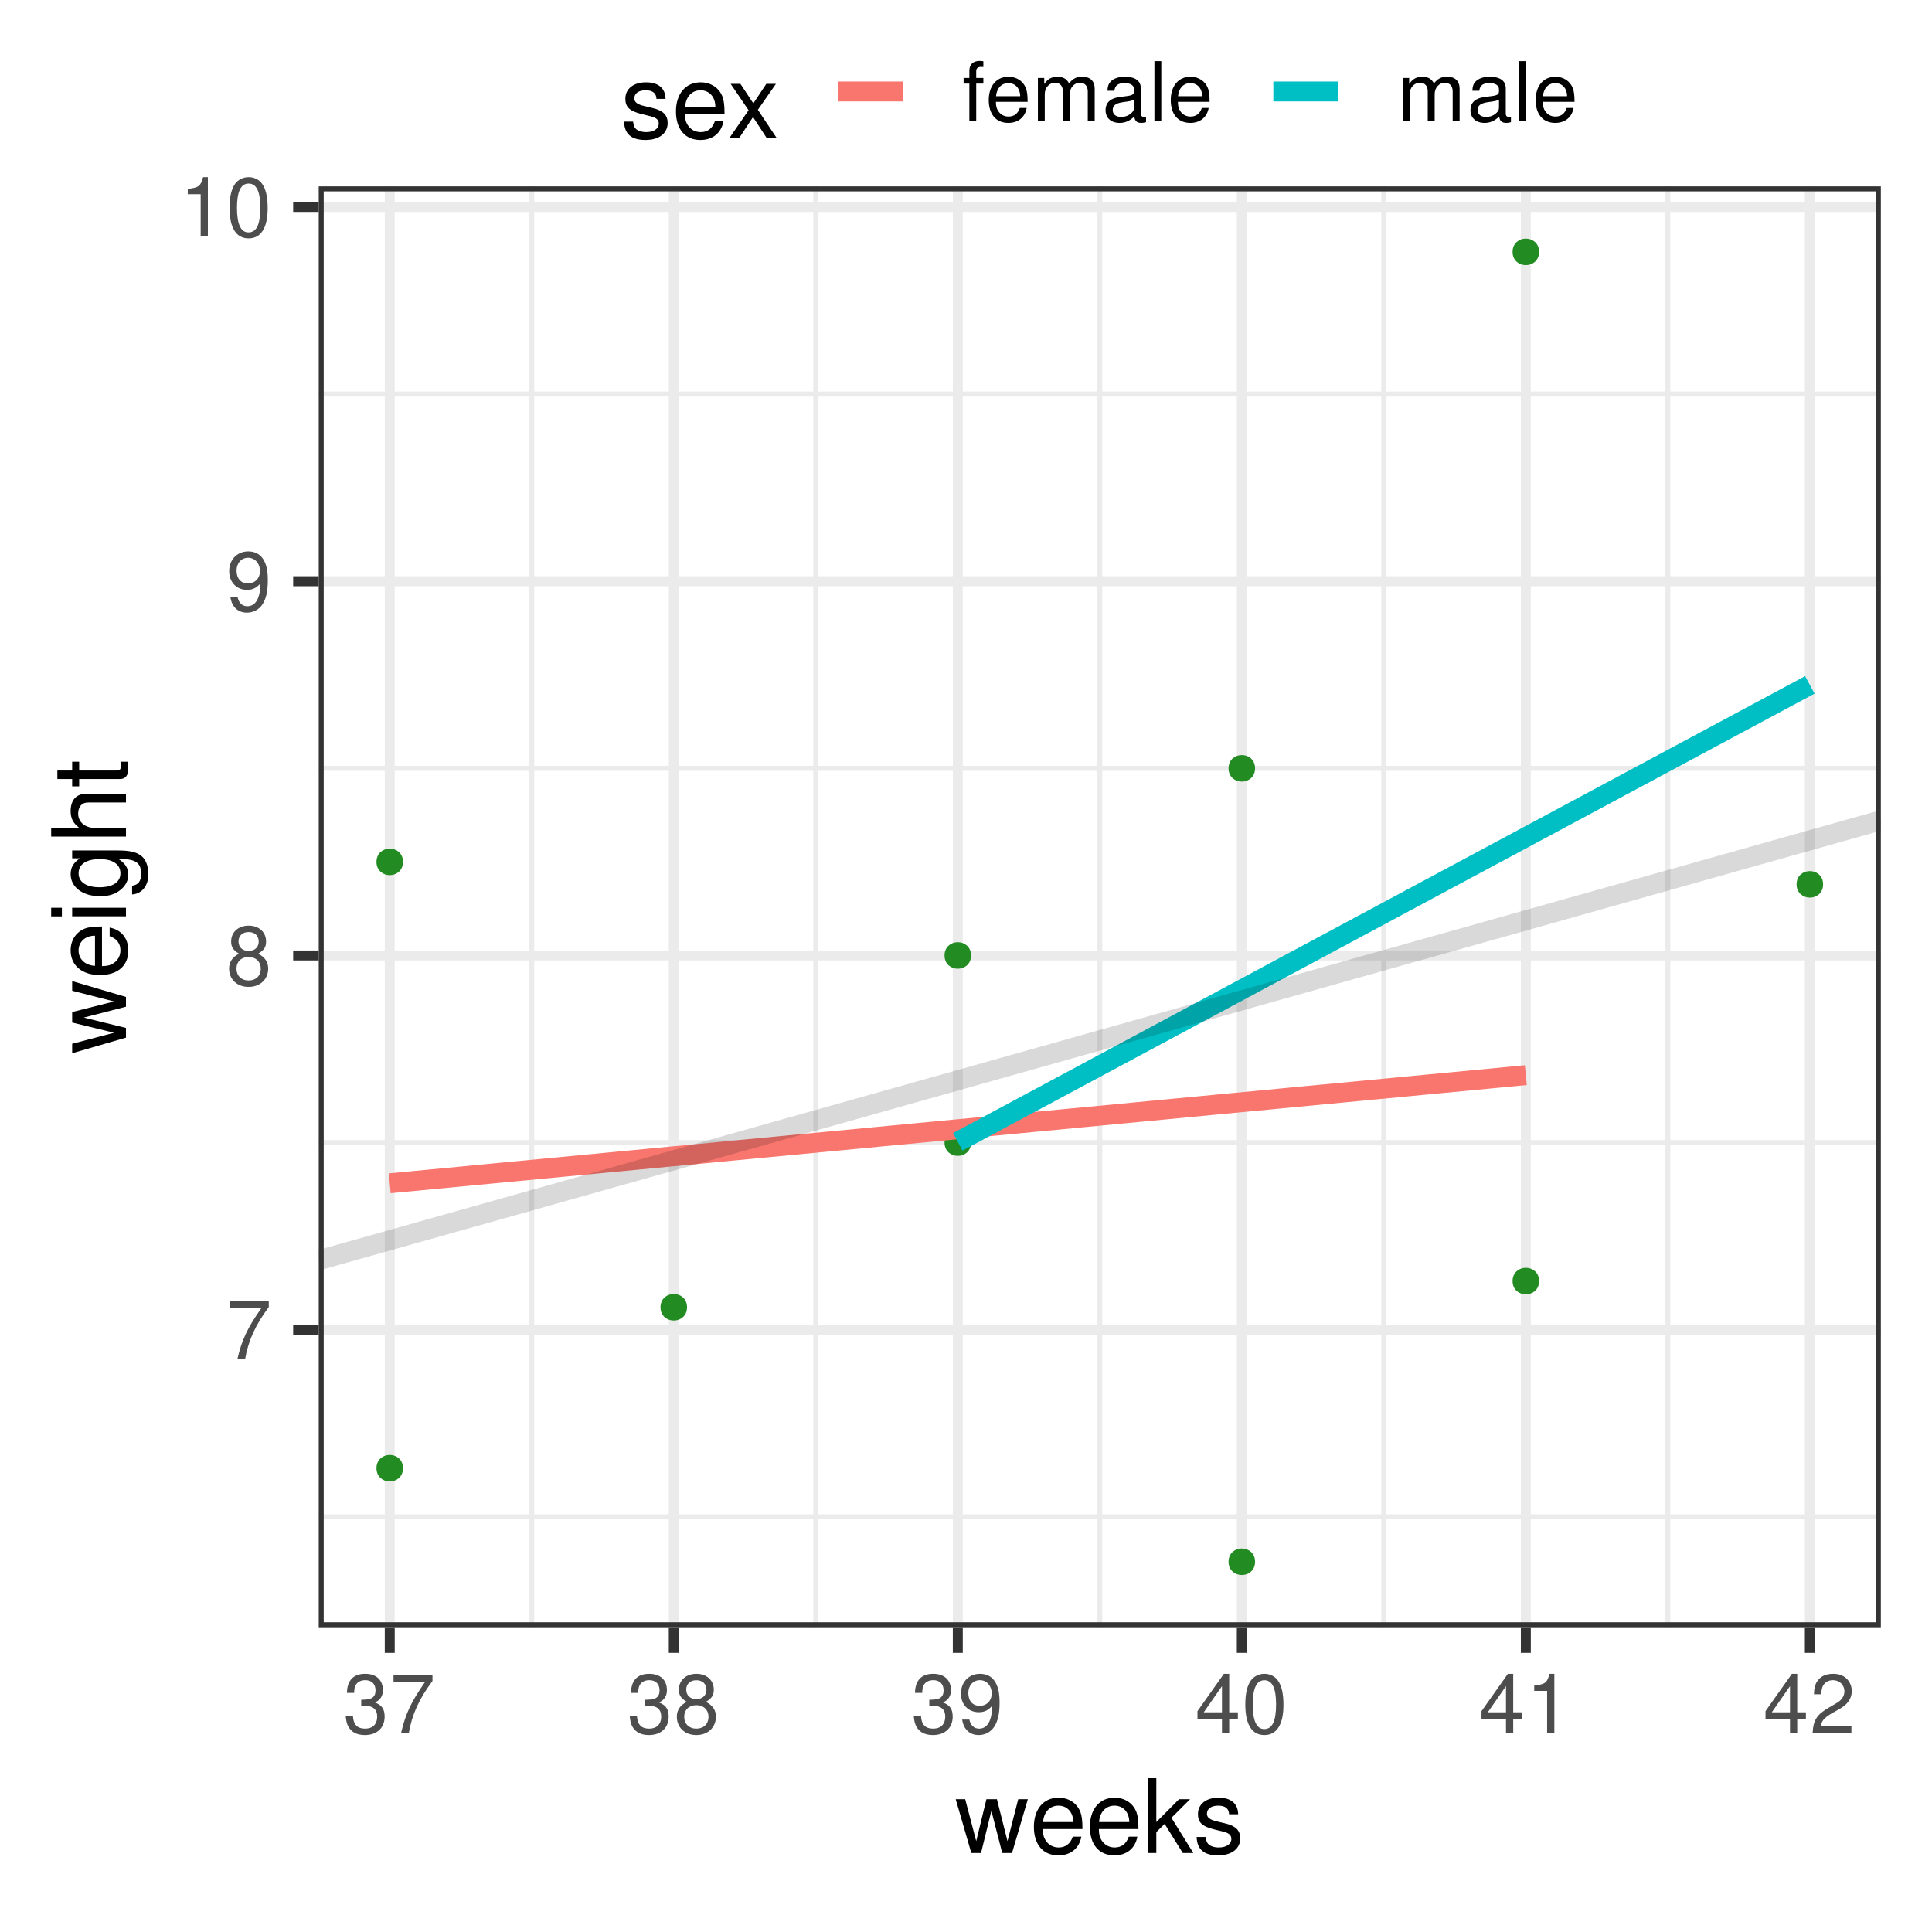 <?xml version="1.0" encoding="UTF-8"?>
<svg xmlns="http://www.w3.org/2000/svg" xmlns:xlink="http://www.w3.org/1999/xlink" width="414pt" height="414pt" viewBox="0 0 414 414" version="1.1">
<defs>
<g>
<symbol overflow="visible" id="glyph0-0">
<path style="stroke:none;" d=""/>
</symbol>
<symbol overflow="visible" id="glyph0-1">
<path style="stroke:none;" d="M 9.156 -12.469 L 0.812 -12.469 L 0.812 -10.938 L 7.547 -10.938 C 4.578 -6.703 3.359 -4.094 2.422 0 L 4.078 0 C 4.766 -4 6.328 -7.422 9.156 -11.172 Z M 9.156 -12.469 "/>
</symbol>
<symbol overflow="visible" id="glyph0-2">
<path style="stroke:none;" d="M 6.875 -6.703 C 8.188 -7.5 8.578 -8.125 8.578 -9.328 C 8.578 -11.328 7.062 -12.719 4.844 -12.719 C 2.641 -12.719 1.094 -11.328 1.094 -9.344 C 1.094 -8.125 1.5 -7.516 2.781 -6.703 C 1.359 -5.984 0.656 -4.938 0.656 -3.531 C 0.656 -1.219 2.359 0.406 4.844 0.406 C 7.297 0.406 9.031 -1.219 9.031 -3.531 C 9.031 -4.938 8.328 -5.984 6.875 -6.703 Z M 4.844 -11.344 C 6.156 -11.344 7 -10.562 7 -9.297 C 7 -8.094 6.141 -7.297 4.844 -7.297 C 3.516 -7.297 2.672 -8.094 2.672 -9.328 C 2.672 -10.562 3.516 -11.344 4.844 -11.344 Z M 4.844 -6 C 6.391 -6 7.438 -4.984 7.438 -3.5 C 7.438 -1.969 6.406 -0.969 4.797 -0.969 C 3.297 -0.969 2.234 -2 2.234 -3.484 C 2.234 -5 3.266 -6 4.844 -6 Z M 4.844 -6 "/>
</symbol>
<symbol overflow="visible" id="glyph0-3">
<path style="stroke:none;" d="M 0.938 -2.906 C 1.234 -0.828 2.562 0.406 4.469 0.406 C 5.859 0.406 7.094 -0.266 7.828 -1.406 C 8.609 -2.656 8.953 -4.203 8.953 -6.516 C 8.953 -8.656 8.641 -10.016 7.906 -11.141 C 7.219 -12.172 6.125 -12.719 4.75 -12.719 C 2.375 -12.719 0.672 -10.938 0.672 -8.484 C 0.672 -6.141 2.25 -4.484 4.5 -4.484 C 5.688 -4.484 6.562 -4.906 7.359 -5.875 C 7.344 -2.703 6.344 -0.969 4.578 -0.969 C 3.484 -0.969 2.734 -1.672 2.484 -2.906 Z M 4.734 -11.359 C 6.172 -11.359 7.266 -10.156 7.266 -8.516 C 7.266 -6.953 6.203 -5.859 4.688 -5.859 C 3.188 -5.859 2.25 -6.922 2.25 -8.609 C 2.25 -10.203 3.297 -11.359 4.734 -11.359 Z M 4.734 -11.359 "/>
</symbol>
<symbol overflow="visible" id="glyph0-4">
<path style="stroke:none;" d="M 4.562 -9.062 L 4.562 0 L 6.109 0 L 6.109 -12.719 L 5.078 -12.719 C 4.547 -10.766 4.188 -10.5 1.797 -10.188 L 1.797 -9.062 Z M 4.562 -9.062 "/>
</symbol>
<symbol overflow="visible" id="glyph0-5">
<path style="stroke:none;" d="M 4.844 -12.719 C 3.672 -12.719 2.625 -12.188 1.969 -11.328 C 1.156 -10.203 0.75 -8.516 0.75 -6.156 C 0.75 -1.859 2.156 0.406 4.844 0.406 C 7.484 0.406 8.922 -1.859 8.922 -6.047 C 8.922 -8.516 8.531 -10.172 7.703 -11.328 C 7.062 -12.203 6.016 -12.719 4.844 -12.719 Z M 4.844 -11.344 C 6.516 -11.344 7.344 -9.641 7.344 -6.188 C 7.344 -2.562 6.531 -0.875 4.797 -0.875 C 3.172 -0.875 2.344 -2.641 2.344 -6.141 C 2.344 -9.641 3.172 -11.344 4.844 -11.344 Z M 4.844 -11.344 "/>
</symbol>
<symbol overflow="visible" id="glyph0-6">
<path style="stroke:none;" d="M 3.891 -5.859 L 4.734 -5.859 C 6.422 -5.859 7.312 -5.062 7.312 -3.531 C 7.312 -1.938 6.344 -0.969 4.75 -0.969 C 3.047 -0.969 2.219 -1.828 2.109 -3.688 L 0.562 -3.688 C 0.641 -2.672 0.812 -2 1.109 -1.438 C 1.766 -0.219 2.969 0.406 4.688 0.406 C 7.25 0.406 8.906 -1.141 8.906 -3.547 C 8.906 -5.172 8.281 -6.047 6.797 -6.578 C 7.953 -7.062 8.531 -7.938 8.531 -9.219 C 8.531 -11.406 7.109 -12.719 4.734 -12.719 C 2.219 -12.719 0.875 -11.312 0.828 -8.625 L 2.375 -8.625 C 2.391 -9.391 2.469 -9.828 2.656 -10.219 C 3.016 -10.938 3.781 -11.359 4.75 -11.359 C 6.125 -11.359 6.953 -10.531 6.953 -9.172 C 6.953 -8.266 6.641 -7.719 5.953 -7.422 C 5.531 -7.25 4.969 -7.172 3.891 -7.156 Z M 3.891 -5.859 "/>
</symbol>
<symbol overflow="visible" id="glyph0-7">
<path style="stroke:none;" d="M 5.75 -3.078 L 5.75 0 L 7.297 0 L 7.297 -3.078 L 9.156 -3.078 L 9.156 -4.469 L 7.297 -4.469 L 7.297 -12.719 L 6.156 -12.719 L 0.5 -4.719 L 0.5 -3.078 Z M 5.75 -4.469 L 1.844 -4.469 L 5.75 -10.078 Z M 5.75 -4.469 "/>
</symbol>
<symbol overflow="visible" id="glyph0-8">
<path style="stroke:none;" d="M 8.906 -1.531 L 2.344 -1.531 C 2.5 -2.594 3.062 -3.25 4.594 -4.188 L 6.344 -5.172 C 8.094 -6.141 8.984 -7.438 8.984 -9.016 C 8.984 -10.062 8.562 -11.047 7.828 -11.734 C 7.094 -12.406 6.172 -12.719 5 -12.719 C 3.406 -12.719 2.234 -12.156 1.547 -11.062 C 1.109 -10.391 0.922 -9.609 0.875 -8.328 L 2.422 -8.328 C 2.484 -9.188 2.594 -9.688 2.797 -10.109 C 3.203 -10.891 4.016 -11.359 4.938 -11.359 C 6.344 -11.359 7.406 -10.344 7.406 -8.969 C 7.406 -7.953 6.828 -7.078 5.719 -6.438 L 4.094 -5.484 C 1.5 -4 0.734 -2.797 0.594 -0.016 L 8.906 -0.016 Z M 8.906 -1.531 "/>
</symbol>
<symbol overflow="visible" id="glyph0-9">
<path style="stroke:none;" d="M 4.547 -9.219 L 3.016 -9.219 L 3.016 -10.656 C 3.016 -11.281 3.344 -11.594 4.031 -11.594 C 4.156 -11.594 4.203 -11.594 4.547 -11.578 L 4.547 -12.797 C 4.203 -12.859 4.016 -12.875 3.719 -12.875 C 2.359 -12.875 1.547 -12.109 1.547 -10.781 L 1.547 -9.219 L 0.312 -9.219 L 0.312 -8.016 L 1.547 -8.016 L 1.547 0 L 3.016 0 L 3.016 -8.016 L 4.547 -8.016 Z M 4.547 -9.219 "/>
</symbol>
<symbol overflow="visible" id="glyph0-10">
<path style="stroke:none;" d="M 9.031 -4.109 C 9.031 -5.531 8.922 -6.375 8.656 -7.062 C 8.062 -8.562 6.656 -9.484 4.922 -9.484 C 2.359 -9.484 0.703 -7.531 0.703 -4.484 C 0.703 -1.438 2.281 0.406 4.891 0.406 C 7 0.406 8.469 -0.797 8.828 -2.797 L 7.359 -2.797 C 6.953 -1.578 6.125 -0.953 4.938 -0.953 C 4.016 -0.953 3.219 -1.375 2.734 -2.141 C 2.375 -2.672 2.25 -3.203 2.234 -4.109 Z M 2.266 -5.312 C 2.391 -7.016 3.438 -8.125 4.906 -8.125 C 6.406 -8.125 7.438 -6.969 7.438 -5.312 Z M 2.266 -5.312 "/>
</symbol>
<symbol overflow="visible" id="glyph0-11">
<path style="stroke:none;" d="M 1.234 -9.219 L 1.234 0 L 2.703 0 L 2.703 -5.781 C 2.703 -7.125 3.672 -8.203 4.875 -8.203 C 5.969 -8.203 6.578 -7.531 6.578 -6.344 L 6.578 0 L 8.062 0 L 8.062 -5.781 C 8.062 -7.125 9.031 -8.203 10.219 -8.203 C 11.297 -8.203 11.922 -7.516 11.922 -6.344 L 11.922 0 L 13.406 0 L 13.406 -6.922 C 13.406 -8.562 12.453 -9.484 10.734 -9.484 C 9.5 -9.484 8.766 -9.109 7.906 -8.078 C 7.359 -9.062 6.609 -9.484 5.422 -9.484 C 4.188 -9.484 3.359 -9.031 2.594 -7.922 L 2.594 -9.219 Z M 1.234 -9.219 "/>
</symbol>
<symbol overflow="visible" id="glyph0-12">
<path style="stroke:none;" d="M 9.406 -0.859 C 9.25 -0.828 9.188 -0.828 9.094 -0.828 C 8.578 -0.828 8.297 -1.094 8.297 -1.547 L 8.297 -6.969 C 8.297 -8.609 7.109 -9.484 4.844 -9.484 C 3.484 -9.484 2.406 -9.094 1.781 -8.406 C 1.359 -7.938 1.172 -7.406 1.141 -6.484 L 2.625 -6.484 C 2.75 -7.625 3.406 -8.125 4.781 -8.125 C 6.125 -8.125 6.844 -7.641 6.844 -6.75 L 6.844 -6.375 C 6.828 -5.734 6.516 -5.5 5.312 -5.344 C 3.234 -5.078 2.922 -5.016 2.359 -4.781 C 1.281 -4.328 0.734 -3.516 0.734 -2.328 C 0.734 -0.656 1.906 0.406 3.766 0.406 C 4.922 0.406 5.859 0 6.891 -0.953 C 7 0 7.453 0.406 8.406 0.406 C 8.719 0.406 8.922 0.375 9.406 0.25 Z M 6.844 -2.906 C 6.844 -2.406 6.703 -2.109 6.266 -1.703 C 5.672 -1.156 4.938 -0.875 4.078 -0.875 C 2.938 -0.875 2.266 -1.422 2.266 -2.359 C 2.266 -3.328 2.906 -3.812 4.484 -4.047 C 6.047 -4.25 6.344 -4.328 6.844 -4.562 Z M 6.844 -2.906 "/>
</symbol>
<symbol overflow="visible" id="glyph0-13">
<path style="stroke:none;" d="M 2.672 -12.828 L 1.203 -12.828 L 1.203 0 L 2.672 0 Z M 2.672 -12.828 "/>
</symbol>
<symbol overflow="visible" id="glyph1-0">
<path style="stroke:none;" d=""/>
</symbol>
<symbol overflow="visible" id="glyph1-1">
<path style="stroke:none;" d="M 12.188 0 L 15.578 -11.531 L 13.516 -11.531 L 11.219 -2.547 L 8.953 -11.531 L 6.703 -11.531 L 4.516 -2.547 L 2.156 -11.531 L 0.125 -11.531 L 3.469 0 L 5.547 0 L 7.766 -9.047 L 10.094 0 Z M 12.188 0 "/>
</symbol>
<symbol overflow="visible" id="glyph1-2">
<path style="stroke:none;" d="M 11.281 -5.141 C 11.281 -6.906 11.156 -7.969 10.828 -8.828 C 10.078 -10.719 8.312 -11.859 6.156 -11.859 C 2.953 -11.859 0.875 -9.422 0.875 -5.609 C 0.875 -1.797 2.859 0.5 6.109 0.5 C 8.75 0.5 10.578 -0.984 11.047 -3.5 L 9.203 -3.5 C 8.688 -1.984 7.656 -1.188 6.188 -1.188 C 5.016 -1.188 4.031 -1.719 3.406 -2.688 C 2.969 -3.344 2.812 -4 2.797 -5.141 Z M 2.844 -6.641 C 2.984 -8.781 4.297 -10.156 6.141 -10.156 C 8.016 -10.156 9.312 -8.719 9.312 -6.641 Z M 2.844 -6.641 "/>
</symbol>
<symbol overflow="visible" id="glyph1-3">
<path style="stroke:none;" d="M 3.109 -16.031 L 1.281 -16.031 L 1.281 0 L 3.109 0 L 3.109 -4.484 L 4.891 -6.25 L 8.781 0 L 11.047 0 L 6.344 -7.547 L 10.344 -11.531 L 7.984 -11.531 L 3.109 -6.641 Z M 3.109 -16.031 "/>
</symbol>
<symbol overflow="visible" id="glyph1-4">
<path style="stroke:none;" d="M 9.641 -8.312 C 9.609 -10.578 8.125 -11.859 5.453 -11.859 C 2.766 -11.859 1.031 -10.469 1.031 -8.344 C 1.031 -6.531 1.953 -5.672 4.688 -5.016 L 6.406 -4.594 C 7.672 -4.297 8.188 -3.828 8.188 -3.016 C 8.188 -1.906 7.109 -1.188 5.5 -1.188 C 4.516 -1.188 3.672 -1.469 3.219 -1.953 C 2.922 -2.281 2.797 -2.625 2.688 -3.438 L 0.75 -3.438 C 0.844 -0.766 2.328 0.5 5.344 0.5 C 8.25 0.5 10.094 -0.922 10.094 -3.141 C 10.094 -4.859 9.125 -5.812 6.844 -6.359 L 5.078 -6.781 C 3.594 -7.125 2.953 -7.609 2.953 -8.422 C 2.953 -9.5 3.891 -10.156 5.391 -10.156 C 6.859 -10.156 7.656 -9.531 7.703 -8.312 Z M 9.641 -8.312 "/>
</symbol>
<symbol overflow="visible" id="glyph1-5">
<path style="stroke:none;" d="M 6.422 -5.969 L 10.297 -11.531 L 8.234 -11.531 L 5.453 -7.344 L 2.688 -11.531 L 0.594 -11.531 L 4.438 -5.875 L 0.375 0 L 2.469 0 L 5.391 -4.422 L 8.266 0 L 10.406 0 Z M 6.422 -5.969 "/>
</symbol>
<symbol overflow="visible" id="glyph2-0">
<path style="stroke:none;" d=""/>
</symbol>
<symbol overflow="visible" id="glyph2-1">
<path style="stroke:none;" d="M 0 -12.188 L -11.531 -15.578 L -11.531 -13.516 L -2.547 -11.219 L -11.531 -8.953 L -11.531 -6.703 L -2.547 -4.516 L -11.531 -2.156 L -11.531 -0.125 L 0 -3.469 L 0 -5.547 L -9.047 -7.766 L 0 -10.094 Z M 0 -12.188 "/>
</symbol>
<symbol overflow="visible" id="glyph2-2">
<path style="stroke:none;" d="M -5.141 -11.281 C -6.906 -11.281 -7.969 -11.156 -8.828 -10.828 C -10.719 -10.078 -11.859 -8.312 -11.859 -6.156 C -11.859 -2.953 -9.422 -0.875 -5.609 -0.875 C -1.797 -0.875 0.5 -2.859 0.5 -6.109 C 0.5 -8.75 -0.984 -10.578 -3.5 -11.047 L -3.5 -9.203 C -1.984 -8.688 -1.188 -7.656 -1.188 -6.188 C -1.188 -5.016 -1.719 -4.031 -2.688 -3.406 C -3.344 -2.969 -4 -2.812 -5.141 -2.797 Z M -6.641 -2.844 C -8.781 -2.984 -10.156 -4.297 -10.156 -6.141 C -10.156 -8.016 -8.719 -9.312 -6.641 -9.312 Z M -6.641 -2.844 "/>
</symbol>
<symbol overflow="visible" id="glyph2-3">
<path style="stroke:none;" d="M -11.531 -3.297 L -11.531 -1.469 L 0 -1.469 L 0 -3.297 Z M -16.031 -3.297 L -16.031 -1.453 L -13.734 -1.453 L -13.734 -3.297 Z M -16.031 -3.297 "/>
</symbol>
<symbol overflow="visible" id="glyph2-4">
<path style="stroke:none;" d="M -11.531 -8.891 L -9.859 -8.891 C -11.234 -7.969 -11.859 -6.953 -11.859 -5.5 C -11.859 -2.703 -9.266 -0.766 -5.562 -0.766 C -3.625 -0.766 -2.219 -1.234 -1.062 -2.219 C -0.047 -3.078 0.5 -4.188 0.5 -5.375 C 0.5 -6.75 -0.109 -7.75 -1.562 -8.719 L -0.969 -8.719 C 2.109 -8.719 3.25 -7.859 3.25 -5.562 C 3.25 -4 2.641 -3.188 1.312 -3.016 L 1.312 -1.141 C 3.453 -1.312 4.797 -3.016 4.797 -5.516 C 4.797 -7.219 4.25 -8.625 3.328 -9.375 C 2.25 -10.25 0.812 -10.578 -1.891 -10.578 L -11.531 -10.578 Z M -10.156 -5.672 C -10.156 -7.609 -8.531 -8.719 -5.609 -8.719 C -2.812 -8.719 -1.188 -7.594 -1.188 -5.672 C -1.188 -3.781 -2.844 -2.688 -5.672 -2.688 C -8.484 -2.688 -10.156 -3.781 -10.156 -5.672 Z M -10.156 -5.672 "/>
</symbol>
<symbol overflow="visible" id="glyph2-5">
<path style="stroke:none;" d="M -16.031 -1.547 L 0 -1.547 L 0 -3.359 L -6.359 -3.359 C -8.719 -3.359 -10.25 -4.594 -10.25 -6.484 C -10.25 -7.109 -10.078 -7.672 -9.75 -8.125 C -9.344 -8.641 -8.797 -8.859 -7.984 -8.859 L 0 -8.859 L 0 -10.688 L -8.719 -10.688 C -10.641 -10.688 -11.859 -9.312 -11.859 -7.062 C -11.859 -5.438 -11.359 -4.438 -9.938 -3.359 L -16.031 -3.359 Z M -16.031 -1.547 "/>
</symbol>
<symbol overflow="visible" id="glyph2-6">
<path style="stroke:none;" d="M -11.531 -5.594 L -11.531 -3.703 L -14.703 -3.703 L -14.703 -1.875 L -11.531 -1.875 L -11.531 -0.312 L -10.031 -0.312 L -10.031 -1.875 L -1.312 -1.875 C -0.125 -1.875 0.5 -2.656 0.5 -4.094 C 0.5 -4.578 0.469 -4.969 0.359 -5.594 L -1.188 -5.594 C -1.125 -5.328 -1.094 -5.078 -1.094 -4.703 C -1.094 -3.922 -1.312 -3.703 -2.141 -3.703 L -10.031 -3.703 L -10.031 -5.594 Z M -11.531 -5.594 "/>
</symbol>
</g>
<clipPath id="clip1">
  <path d="M 68.301 39.934 L 403.039 39.934 L 403.039 348.699 L 68.301 348.699 Z M 68.301 39.934 "/>
</clipPath>
<clipPath id="clip2">
  <path d="M 68.301 324 L 403.039 324 L 403.039 326 L 68.301 326 Z M 68.301 324 "/>
</clipPath>
<clipPath id="clip3">
  <path d="M 68.301 244 L 403.039 244 L 403.039 246 L 68.301 246 Z M 68.301 244 "/>
</clipPath>
<clipPath id="clip4">
  <path d="M 68.301 164 L 403.039 164 L 403.039 166 L 68.301 166 Z M 68.301 164 "/>
</clipPath>
<clipPath id="clip5">
  <path d="M 68.301 83 L 403.039 83 L 403.039 85 L 68.301 85 Z M 68.301 83 "/>
</clipPath>
<clipPath id="clip6">
  <path d="M 113 39.934 L 115 39.934 L 115 348.699 L 113 348.699 Z M 113 39.934 "/>
</clipPath>
<clipPath id="clip7">
  <path d="M 174 39.934 L 176 39.934 L 176 348.699 L 174 348.699 Z M 174 39.934 "/>
</clipPath>
<clipPath id="clip8">
  <path d="M 235 39.934 L 237 39.934 L 237 348.699 L 235 348.699 Z M 235 39.934 "/>
</clipPath>
<clipPath id="clip9">
  <path d="M 295 39.934 L 298 39.934 L 298 348.699 L 295 348.699 Z M 295 39.934 "/>
</clipPath>
<clipPath id="clip10">
  <path d="M 356 39.934 L 358 39.934 L 358 348.699 L 356 348.699 Z M 356 39.934 "/>
</clipPath>
<clipPath id="clip11">
  <path d="M 68.301 283 L 403.039 283 L 403.039 287 L 68.301 287 Z M 68.301 283 "/>
</clipPath>
<clipPath id="clip12">
  <path d="M 68.301 203 L 403.039 203 L 403.039 206 L 68.301 206 Z M 68.301 203 "/>
</clipPath>
<clipPath id="clip13">
  <path d="M 68.301 123 L 403.039 123 L 403.039 126 L 68.301 126 Z M 68.301 123 "/>
</clipPath>
<clipPath id="clip14">
  <path d="M 68.301 43 L 403.039 43 L 403.039 46 L 68.301 46 Z M 68.301 43 "/>
</clipPath>
<clipPath id="clip15">
  <path d="M 82 39.934 L 85 39.934 L 85 348.699 L 82 348.699 Z M 82 39.934 "/>
</clipPath>
<clipPath id="clip16">
  <path d="M 143 39.934 L 146 39.934 L 146 348.699 L 143 348.699 Z M 143 39.934 "/>
</clipPath>
<clipPath id="clip17">
  <path d="M 204 39.934 L 207 39.934 L 207 348.699 L 204 348.699 Z M 204 39.934 "/>
</clipPath>
<clipPath id="clip18">
  <path d="M 265 39.934 L 268 39.934 L 268 348.699 L 265 348.699 Z M 265 39.934 "/>
</clipPath>
<clipPath id="clip19">
  <path d="M 325 39.934 L 329 39.934 L 329 348.699 L 325 348.699 Z M 325 39.934 "/>
</clipPath>
<clipPath id="clip20">
  <path d="M 386 39.934 L 389 39.934 L 389 348.699 L 386 348.699 Z M 386 39.934 "/>
</clipPath>
<clipPath id="clip21">
  <path d="M 68.301 173 L 403.039 173 L 403.039 273 L 68.301 273 Z M 68.301 173 "/>
</clipPath>
<clipPath id="clip22">
  <path d="M 68.301 39.934 L 403.039 39.934 L 403.039 348.699 L 68.301 348.699 Z M 68.301 39.934 "/>
</clipPath>
</defs>
<g id="surface6">
<rect x="0" y="0" width="414" height="414" style="fill:rgb(100%,100%,100%);fill-opacity:1;stroke:none;"/>
<rect x="0" y="0" width="414" height="414" style="fill:rgb(100%,100%,100%);fill-opacity:1;stroke:none;"/>
<path style="fill:none;stroke-width:2.134;stroke-linecap:round;stroke-linejoin:round;stroke:rgb(100%,100%,100%);stroke-opacity:1;stroke-miterlimit:10;" d="M 0 414 L 414 414 L 414 0 L 0 0 Z M 0 414 "/>
<g clip-path="url(#clip1)" clip-rule="nonzero">
<path style=" stroke:none;fill-rule:nonzero;fill:rgb(100%,100%,100%);fill-opacity:1;" d="M 68.301 348.699 L 403.039 348.699 L 403.039 39.934 L 68.301 39.934 Z M 68.301 348.699 "/>
</g>
<g clip-path="url(#clip2)" clip-rule="nonzero">
<path style="fill:none;stroke-width:1.067;stroke-linecap:butt;stroke-linejoin:round;stroke:rgb(92.157%,92.157%,92.157%);stroke-opacity:1;stroke-miterlimit:10;" d="M 68.301 325.039 L 403.043 325.039 "/>
</g>
<g clip-path="url(#clip3)" clip-rule="nonzero">
<path style="fill:none;stroke-width:1.067;stroke-linecap:butt;stroke-linejoin:round;stroke:rgb(92.157%,92.157%,92.157%);stroke-opacity:1;stroke-miterlimit:10;" d="M 68.301 244.84 L 403.043 244.84 "/>
</g>
<g clip-path="url(#clip4)" clip-rule="nonzero">
<path style="fill:none;stroke-width:1.067;stroke-linecap:butt;stroke-linejoin:round;stroke:rgb(92.157%,92.157%,92.157%);stroke-opacity:1;stroke-miterlimit:10;" d="M 68.301 164.641 L 403.043 164.641 "/>
</g>
<g clip-path="url(#clip5)" clip-rule="nonzero">
<path style="fill:none;stroke-width:1.067;stroke-linecap:butt;stroke-linejoin:round;stroke:rgb(92.157%,92.157%,92.157%);stroke-opacity:1;stroke-miterlimit:10;" d="M 68.301 84.441 L 403.043 84.441 "/>
</g>
<g clip-path="url(#clip6)" clip-rule="nonzero">
<path style="fill:none;stroke-width:1.067;stroke-linecap:butt;stroke-linejoin:round;stroke:rgb(92.157%,92.157%,92.157%);stroke-opacity:1;stroke-miterlimit:10;" d="M 113.949 348.699 L 113.949 39.934 "/>
</g>
<g clip-path="url(#clip7)" clip-rule="nonzero">
<path style="fill:none;stroke-width:1.067;stroke-linecap:butt;stroke-linejoin:round;stroke:rgb(92.157%,92.157%,92.157%);stroke-opacity:1;stroke-miterlimit:10;" d="M 174.809 348.699 L 174.809 39.934 "/>
</g>
<g clip-path="url(#clip8)" clip-rule="nonzero">
<path style="fill:none;stroke-width:1.067;stroke-linecap:butt;stroke-linejoin:round;stroke:rgb(92.157%,92.157%,92.157%);stroke-opacity:1;stroke-miterlimit:10;" d="M 235.672 348.699 L 235.672 39.934 "/>
</g>
<g clip-path="url(#clip9)" clip-rule="nonzero">
<path style="fill:none;stroke-width:1.067;stroke-linecap:butt;stroke-linejoin:round;stroke:rgb(92.157%,92.157%,92.157%);stroke-opacity:1;stroke-miterlimit:10;" d="M 296.531 348.699 L 296.531 39.934 "/>
</g>
<g clip-path="url(#clip10)" clip-rule="nonzero">
<path style="fill:none;stroke-width:1.067;stroke-linecap:butt;stroke-linejoin:round;stroke:rgb(92.157%,92.157%,92.157%);stroke-opacity:1;stroke-miterlimit:10;" d="M 357.395 348.699 L 357.395 39.934 "/>
</g>
<g clip-path="url(#clip11)" clip-rule="nonzero">
<path style="fill:none;stroke-width:2.134;stroke-linecap:butt;stroke-linejoin:round;stroke:rgb(92.157%,92.157%,92.157%);stroke-opacity:1;stroke-miterlimit:10;" d="M 68.301 284.941 L 403.043 284.941 "/>
</g>
<g clip-path="url(#clip12)" clip-rule="nonzero">
<path style="fill:none;stroke-width:2.134;stroke-linecap:butt;stroke-linejoin:round;stroke:rgb(92.157%,92.157%,92.157%);stroke-opacity:1;stroke-miterlimit:10;" d="M 68.301 204.742 L 403.043 204.742 "/>
</g>
<g clip-path="url(#clip13)" clip-rule="nonzero">
<path style="fill:none;stroke-width:2.134;stroke-linecap:butt;stroke-linejoin:round;stroke:rgb(92.157%,92.157%,92.157%);stroke-opacity:1;stroke-miterlimit:10;" d="M 68.301 124.543 L 403.043 124.543 "/>
</g>
<g clip-path="url(#clip14)" clip-rule="nonzero">
<path style="fill:none;stroke-width:2.134;stroke-linecap:butt;stroke-linejoin:round;stroke:rgb(92.157%,92.157%,92.157%);stroke-opacity:1;stroke-miterlimit:10;" d="M 68.301 44.344 L 403.043 44.344 "/>
</g>
<g clip-path="url(#clip15)" clip-rule="nonzero">
<path style="fill:none;stroke-width:2.134;stroke-linecap:butt;stroke-linejoin:round;stroke:rgb(92.157%,92.157%,92.157%);stroke-opacity:1;stroke-miterlimit:10;" d="M 83.516 348.699 L 83.516 39.934 "/>
</g>
<g clip-path="url(#clip16)" clip-rule="nonzero">
<path style="fill:none;stroke-width:2.134;stroke-linecap:butt;stroke-linejoin:round;stroke:rgb(92.157%,92.157%,92.157%);stroke-opacity:1;stroke-miterlimit:10;" d="M 144.379 348.699 L 144.379 39.934 "/>
</g>
<g clip-path="url(#clip17)" clip-rule="nonzero">
<path style="fill:none;stroke-width:2.134;stroke-linecap:butt;stroke-linejoin:round;stroke:rgb(92.157%,92.157%,92.157%);stroke-opacity:1;stroke-miterlimit:10;" d="M 205.242 348.699 L 205.242 39.934 "/>
</g>
<g clip-path="url(#clip18)" clip-rule="nonzero">
<path style="fill:none;stroke-width:2.134;stroke-linecap:butt;stroke-linejoin:round;stroke:rgb(92.157%,92.157%,92.157%);stroke-opacity:1;stroke-miterlimit:10;" d="M 266.102 348.699 L 266.102 39.934 "/>
</g>
<g clip-path="url(#clip19)" clip-rule="nonzero">
<path style="fill:none;stroke-width:2.134;stroke-linecap:butt;stroke-linejoin:round;stroke:rgb(92.157%,92.157%,92.157%);stroke-opacity:1;stroke-miterlimit:10;" d="M 326.965 348.699 L 326.965 39.934 "/>
</g>
<g clip-path="url(#clip20)" clip-rule="nonzero">
<path style="fill:none;stroke-width:2.134;stroke-linecap:butt;stroke-linejoin:round;stroke:rgb(92.157%,92.157%,92.157%);stroke-opacity:1;stroke-miterlimit:10;" d="M 387.824 348.699 L 387.824 39.934 "/>
</g>
<path style="fill-rule:nonzero;fill:rgb(13.333%,54.51%,13.333%);fill-opacity:1;stroke-width:0.709;stroke-linecap:round;stroke-linejoin:round;stroke:rgb(13.333%,54.51%,13.333%);stroke-opacity:1;stroke-miterlimit:10;" d="M 146.867 280.129 C 146.867 283.445 141.891 283.445 141.891 280.129 C 141.891 276.812 146.867 276.812 146.867 280.129 "/>
<path style="fill-rule:nonzero;fill:rgb(13.333%,54.51%,13.333%);fill-opacity:1;stroke-width:0.709;stroke-linecap:round;stroke-linejoin:round;stroke:rgb(13.333%,54.51%,13.333%);stroke-opacity:1;stroke-miterlimit:10;" d="M 390.312 189.504 C 390.312 192.82 385.336 192.82 385.336 189.504 C 385.336 186.188 390.312 186.188 390.312 189.504 "/>
<path style="fill-rule:nonzero;fill:rgb(13.333%,54.51%,13.333%);fill-opacity:1;stroke-width:0.709;stroke-linecap:round;stroke-linejoin:round;stroke:rgb(13.333%,54.51%,13.333%);stroke-opacity:1;stroke-miterlimit:10;" d="M 268.59 334.664 C 268.59 337.98 263.613 337.98 263.613 334.664 C 263.613 331.348 268.59 331.348 268.59 334.664 "/>
<path style="fill-rule:nonzero;fill:rgb(13.333%,54.51%,13.333%);fill-opacity:1;stroke-width:0.709;stroke-linecap:round;stroke-linejoin:round;stroke:rgb(13.333%,54.51%,13.333%);stroke-opacity:1;stroke-miterlimit:10;" d="M 207.73 244.84 C 207.73 248.16 202.754 248.16 202.754 244.84 C 202.754 241.523 207.73 241.523 207.73 244.84 "/>
<path style="fill-rule:nonzero;fill:rgb(13.333%,54.51%,13.333%);fill-opacity:1;stroke-width:0.709;stroke-linecap:round;stroke-linejoin:round;stroke:rgb(13.333%,54.51%,13.333%);stroke-opacity:1;stroke-miterlimit:10;" d="M 207.73 204.742 C 207.73 208.059 202.754 208.059 202.754 204.742 C 202.754 201.426 207.73 201.426 207.73 204.742 "/>
<path style="fill-rule:nonzero;fill:rgb(13.333%,54.51%,13.333%);fill-opacity:1;stroke-width:0.709;stroke-linecap:round;stroke-linejoin:round;stroke:rgb(13.333%,54.51%,13.333%);stroke-opacity:1;stroke-miterlimit:10;" d="M 329.453 274.516 C 329.453 277.832 324.477 277.832 324.477 274.516 C 324.477 271.195 329.453 271.195 329.453 274.516 "/>
<path style="fill-rule:nonzero;fill:rgb(13.333%,54.51%,13.333%);fill-opacity:1;stroke-width:0.709;stroke-linecap:round;stroke-linejoin:round;stroke:rgb(13.333%,54.51%,13.333%);stroke-opacity:1;stroke-miterlimit:10;" d="M 268.59 164.641 C 268.59 167.961 263.613 167.961 263.613 164.641 C 263.613 161.324 268.59 161.324 268.59 164.641 "/>
<path style="fill-rule:nonzero;fill:rgb(13.333%,54.51%,13.333%);fill-opacity:1;stroke-width:0.709;stroke-linecap:round;stroke-linejoin:round;stroke:rgb(13.333%,54.51%,13.333%);stroke-opacity:1;stroke-miterlimit:10;" d="M 86.004 184.691 C 86.004 188.008 81.027 188.008 81.027 184.691 C 81.027 181.375 86.004 181.375 86.004 184.691 "/>
<path style="fill-rule:nonzero;fill:rgb(13.333%,54.51%,13.333%);fill-opacity:1;stroke-width:0.709;stroke-linecap:round;stroke-linejoin:round;stroke:rgb(13.333%,54.51%,13.333%);stroke-opacity:1;stroke-miterlimit:10;" d="M 86.004 314.613 C 86.004 317.934 81.027 317.934 81.027 314.613 C 81.027 311.297 86.004 311.297 86.004 314.613 "/>
<path style="fill-rule:nonzero;fill:rgb(13.333%,54.51%,13.333%);fill-opacity:1;stroke-width:0.709;stroke-linecap:round;stroke-linejoin:round;stroke:rgb(13.333%,54.51%,13.333%);stroke-opacity:1;stroke-miterlimit:10;" d="M 329.453 53.969 C 329.453 57.285 324.477 57.285 324.477 53.969 C 324.477 50.648 329.453 50.648 329.453 53.969 "/>
<path style="fill:none;stroke-width:4.268;stroke-linecap:butt;stroke-linejoin:round;stroke:rgb(97.255%,46.275%,42.745%);stroke-opacity:1;stroke-miterlimit:10;" d="M 83.516 253.562 L 98.926 252.098 L 102.008 251.801 L 105.09 251.508 L 108.168 251.215 L 126.66 249.457 L 129.742 249.16 L 132.824 248.867 L 135.902 248.574 L 154.395 246.816 L 157.477 246.52 L 160.559 246.227 L 163.637 245.934 L 185.211 243.883 L 188.293 243.586 L 191.375 243.293 L 194.453 243 L 212.945 241.242 L 216.027 240.945 L 219.109 240.652 L 222.188 240.359 L 240.68 238.602 L 243.762 238.305 L 246.844 238.012 L 249.922 237.719 L 271.496 235.668 L 274.578 235.371 L 277.656 235.078 L 299.23 233.027 L 302.312 232.73 L 305.395 232.438 L 308.473 232.145 L 326.965 230.387 "/>
<path style="fill:none;stroke-width:4.268;stroke-linecap:butt;stroke-linejoin:round;stroke:rgb(0%,74.902%,76.863%);stroke-opacity:1;stroke-miterlimit:10;" d="M 205.242 244.68 L 207.551 243.441 L 209.863 242.203 L 212.176 240.961 L 214.484 239.723 L 216.797 238.484 L 219.109 237.242 L 221.418 236.004 L 223.73 234.766 L 226.043 233.523 L 228.352 232.285 L 230.664 231.047 L 232.977 229.805 L 235.285 228.566 L 237.598 227.328 L 239.91 226.086 L 242.219 224.848 L 244.531 223.609 L 246.844 222.367 L 249.152 221.129 L 253.777 218.652 L 256.086 217.41 L 260.711 214.934 L 263.02 213.691 L 267.645 211.215 L 269.953 209.973 L 274.578 207.496 L 276.887 206.254 L 281.512 203.777 L 283.82 202.535 L 288.445 200.059 L 290.754 198.816 L 295.379 196.34 L 297.688 195.098 L 302.312 192.621 L 304.621 191.379 L 309.246 188.902 L 311.555 187.664 L 313.867 186.422 L 316.18 185.184 L 318.488 183.945 L 320.801 182.703 L 323.113 181.465 L 325.422 180.227 L 327.734 178.984 L 330.047 177.746 L 332.355 176.508 L 334.668 175.266 L 336.98 174.027 L 339.289 172.789 L 341.602 171.547 L 343.914 170.309 L 346.223 169.07 L 348.535 167.828 L 350.848 166.59 L 353.156 165.352 L 355.469 164.109 L 357.781 162.871 L 360.09 161.633 L 362.402 160.391 L 364.715 159.152 L 367.023 157.914 L 369.336 156.676 L 371.648 155.434 L 373.957 154.195 L 376.27 152.957 L 378.582 151.715 L 380.891 150.477 L 383.203 149.238 L 385.516 147.996 L 387.824 146.758 "/>
<g clip-path="url(#clip21)" clip-rule="nonzero">
<path style="fill:none;stroke-width:4.268;stroke-linecap:butt;stroke-linejoin:round;stroke:rgb(0%,0%,0%);stroke-opacity:0.149;stroke-miterlimit:10;" d="M 68.301 270.051 L 403.043 175.785 "/>
</g>
<g clip-path="url(#clip22)" clip-rule="nonzero">
<path style="fill:none;stroke-width:2.134;stroke-linecap:round;stroke-linejoin:round;stroke:rgb(20%,20%,20%);stroke-opacity:1;stroke-miterlimit:10;" d="M 68.301 348.699 L 403.039 348.699 L 403.039 39.934 L 68.301 39.934 Z M 68.301 348.699 "/>
</g>
<g style="fill:rgb(30.196%,30.196%,30.196%);fill-opacity:1;">
  <use xlink:href="#glyph0-1" x="48.438" y="291.271"/>
</g>
<g style="fill:rgb(30.196%,30.196%,30.196%);fill-opacity:1;">
  <use xlink:href="#glyph0-2" x="48.438" y="211.071"/>
</g>
<g style="fill:rgb(30.196%,30.196%,30.196%);fill-opacity:1;">
  <use xlink:href="#glyph0-3" x="48.438" y="130.872"/>
</g>
<g style="fill:rgb(30.196%,30.196%,30.196%);fill-opacity:1;">
  <use xlink:href="#glyph0-4" x="38.438" y="50.673"/>
  <use xlink:href="#glyph0-5" x="48.438" y="50.673"/>
</g>
<path style="fill:none;stroke-width:2.134;stroke-linecap:butt;stroke-linejoin:round;stroke:rgb(20%,20%,20%);stroke-opacity:1;stroke-miterlimit:10;" d="M 62.82 284.941 L 68.301 284.941 "/>
<path style="fill:none;stroke-width:2.134;stroke-linecap:butt;stroke-linejoin:round;stroke:rgb(20%,20%,20%);stroke-opacity:1;stroke-miterlimit:10;" d="M 62.82 204.742 L 68.301 204.742 "/>
<path style="fill:none;stroke-width:2.134;stroke-linecap:butt;stroke-linejoin:round;stroke:rgb(20%,20%,20%);stroke-opacity:1;stroke-miterlimit:10;" d="M 62.82 124.543 L 68.301 124.543 "/>
<path style="fill:none;stroke-width:2.134;stroke-linecap:butt;stroke-linejoin:round;stroke:rgb(20%,20%,20%);stroke-opacity:1;stroke-miterlimit:10;" d="M 62.82 44.344 L 68.301 44.344 "/>
<path style="fill:none;stroke-width:2.134;stroke-linecap:butt;stroke-linejoin:round;stroke:rgb(20%,20%,20%);stroke-opacity:1;stroke-miterlimit:10;" d="M 83.516 354.18 L 83.516 348.699 "/>
<path style="fill:none;stroke-width:2.134;stroke-linecap:butt;stroke-linejoin:round;stroke:rgb(20%,20%,20%);stroke-opacity:1;stroke-miterlimit:10;" d="M 144.379 354.18 L 144.379 348.699 "/>
<path style="fill:none;stroke-width:2.134;stroke-linecap:butt;stroke-linejoin:round;stroke:rgb(20%,20%,20%);stroke-opacity:1;stroke-miterlimit:10;" d="M 205.242 354.18 L 205.242 348.699 "/>
<path style="fill:none;stroke-width:2.134;stroke-linecap:butt;stroke-linejoin:round;stroke:rgb(20%,20%,20%);stroke-opacity:1;stroke-miterlimit:10;" d="M 266.102 354.18 L 266.102 348.699 "/>
<path style="fill:none;stroke-width:2.134;stroke-linecap:butt;stroke-linejoin:round;stroke:rgb(20%,20%,20%);stroke-opacity:1;stroke-miterlimit:10;" d="M 326.965 354.18 L 326.965 348.699 "/>
<path style="fill:none;stroke-width:2.134;stroke-linecap:butt;stroke-linejoin:round;stroke:rgb(20%,20%,20%);stroke-opacity:1;stroke-miterlimit:10;" d="M 387.824 354.18 L 387.824 348.699 "/>
<g style="fill:rgb(30.196%,30.196%,30.196%);fill-opacity:1;">
  <use xlink:href="#glyph0-6" x="73.516" y="371.392"/>
  <use xlink:href="#glyph0-1" x="83.516" y="371.392"/>
</g>
<g style="fill:rgb(30.196%,30.196%,30.196%);fill-opacity:1;">
  <use xlink:href="#glyph0-6" x="134.379" y="371.392"/>
  <use xlink:href="#glyph0-2" x="144.379" y="371.392"/>
</g>
<g style="fill:rgb(30.196%,30.196%,30.196%);fill-opacity:1;">
  <use xlink:href="#glyph0-6" x="195.242" y="371.392"/>
  <use xlink:href="#glyph0-3" x="205.242" y="371.392"/>
</g>
<g style="fill:rgb(30.196%,30.196%,30.196%);fill-opacity:1;">
  <use xlink:href="#glyph0-7" x="256.102" y="371.392"/>
  <use xlink:href="#glyph0-5" x="266.102" y="371.392"/>
</g>
<g style="fill:rgb(30.196%,30.196%,30.196%);fill-opacity:1;">
  <use xlink:href="#glyph0-7" x="316.965" y="371.392"/>
  <use xlink:href="#glyph0-4" x="326.965" y="371.392"/>
</g>
<g style="fill:rgb(30.196%,30.196%,30.196%);fill-opacity:1;">
  <use xlink:href="#glyph0-7" x="377.824" y="371.392"/>
  <use xlink:href="#glyph0-8" x="387.824" y="371.392"/>
</g>
<g style="fill:rgb(0%,0%,0%);fill-opacity:1;">
  <use xlink:href="#glyph1-1" x="204.672" y="397.081"/>
  <use xlink:href="#glyph1-2" x="220.672" y="397.081"/>
  <use xlink:href="#glyph1-2" x="232.672" y="397.081"/>
  <use xlink:href="#glyph1-3" x="244.672" y="397.081"/>
  <use xlink:href="#glyph1-4" x="255.672" y="397.081"/>
</g>
<g style="fill:rgb(0%,0%,0%);fill-opacity:1;">
  <use xlink:href="#glyph2-1" x="26.995" y="225.816"/>
  <use xlink:href="#glyph2-2" x="26.995" y="209.816"/>
  <use xlink:href="#glyph2-3" x="26.995" y="197.816"/>
  <use xlink:href="#glyph2-4" x="26.995" y="192.816"/>
  <use xlink:href="#glyph2-5" x="26.995" y="180.816"/>
  <use xlink:href="#glyph2-6" x="26.995" y="168.816"/>
</g>
<path style=" stroke:none;fill-rule:nonzero;fill:rgb(100%,100%,100%);fill-opacity:1;" d="M 132.973 18.016 L 338.367 18.016 L 338.367 10.961 L 132.973 10.961 Z M 132.973 18.016 "/>
<g style="fill:rgb(0%,0%,0%);fill-opacity:1;">
  <use xlink:href="#glyph1-4" x="132.973" y="29.495"/>
  <use xlink:href="#glyph1-2" x="143.973" y="29.495"/>
  <use xlink:href="#glyph1-5" x="155.973" y="29.495"/>
</g>
<path style=" stroke:none;fill-rule:nonzero;fill:rgb(100%,100%,100%);fill-opacity:1;" d="M 177.934 28.238 L 195.215 28.238 L 195.215 10.957 L 177.934 10.957 Z M 177.934 28.238 "/>
<path style="fill:none;stroke-width:4.268;stroke-linecap:butt;stroke-linejoin:round;stroke:rgb(97.255%,46.275%,42.745%);stroke-opacity:1;stroke-miterlimit:10;" d="M 179.66 19.598 L 193.484 19.598 "/>
<path style=" stroke:none;fill-rule:nonzero;fill:rgb(100%,100%,100%);fill-opacity:1;" d="M 271.129 28.238 L 288.41 28.238 L 288.41 10.957 L 271.129 10.957 Z M 271.129 28.238 "/>
<path style="fill:none;stroke-width:4.268;stroke-linecap:butt;stroke-linejoin:round;stroke:rgb(0%,74.902%,76.863%);stroke-opacity:1;stroke-miterlimit:10;" d="M 272.859 19.598 L 286.684 19.598 "/>
<g style="fill:rgb(0%,0%,0%);fill-opacity:1;">
  <use xlink:href="#glyph0-9" x="206.172" y="25.927"/>
  <use xlink:href="#glyph0-10" x="211.172" y="25.927"/>
  <use xlink:href="#glyph0-11" x="221.172" y="25.927"/>
  <use xlink:href="#glyph0-12" x="236.172" y="25.927"/>
  <use xlink:href="#glyph0-13" x="246.172" y="25.927"/>
  <use xlink:href="#glyph0-10" x="250.172" y="25.927"/>
</g>
<g style="fill:rgb(0%,0%,0%);fill-opacity:1;">
  <use xlink:href="#glyph0-11" x="299.367" y="25.927"/>
  <use xlink:href="#glyph0-12" x="314.367" y="25.927"/>
  <use xlink:href="#glyph0-13" x="324.367" y="25.927"/>
  <use xlink:href="#glyph0-10" x="328.367" y="25.927"/>
</g>
</g>
</svg>
